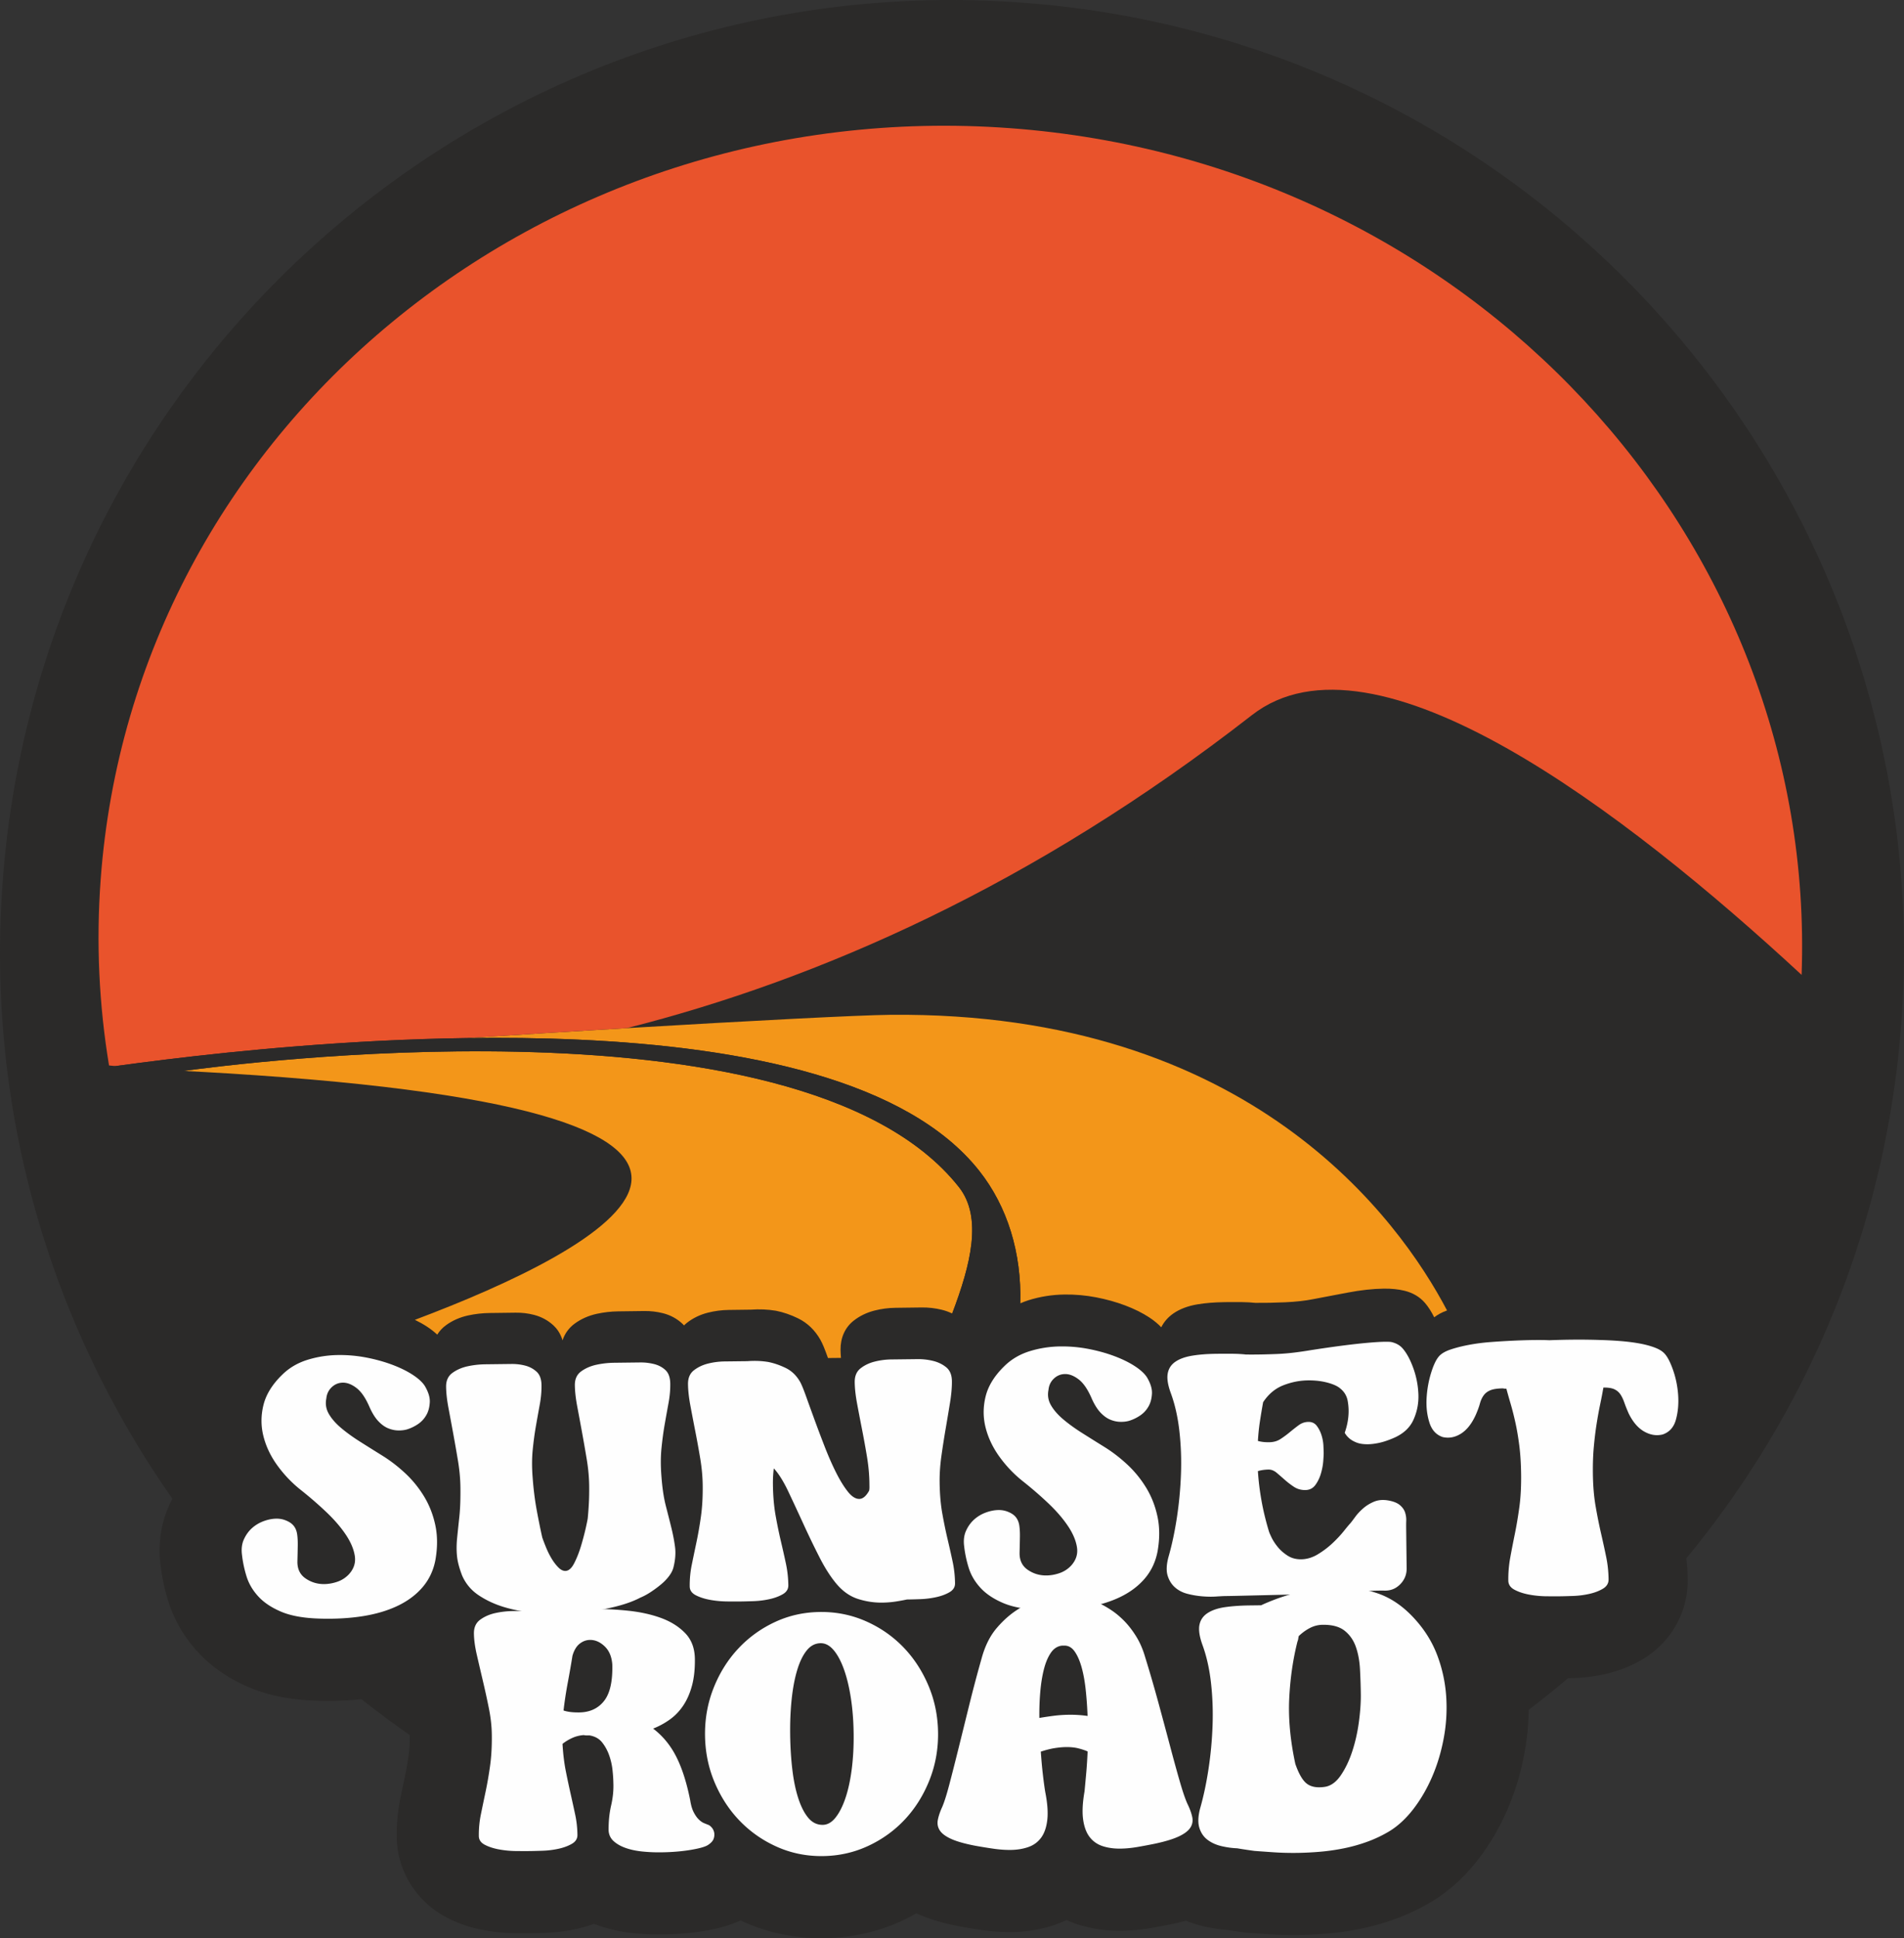 <svg xmlns="http://www.w3.org/2000/svg" xml:space="preserve" width="600.242" height="610.877" style="shape-rendering:geometricPrecision;text-rendering:geometricPrecision;image-rendering:optimizeQuality;fill-rule:evenodd;clip-rule:evenodd" viewBox="0 0 15865.1 16146.2"><rect x="0" y="0" width="15865.1" height="16146.2" fill="#333333" stroke="none"/><defs><style>.fil0,.fil1,.fil3{fill:#fefefe;fill-rule:nonzero}.fil0,.fil1{fill:#2b2a29}.fil1{fill:#f39619}</style></defs><g id="Layer_x0020_1"><path class="fil0" d="M15843.27 8515.7c-322.03 4369.01-4124.85 7649.69-8493.83 7327.65-4368.98-322.04-7649.65-4124.86-7327.61-8493.87C343.87 2980.5 4146.72-300.21 8515.66 21.83c4368.98 322.04 7649.69 4124.86 7327.61 8493.87z"/><path class="fil0" d="M8468.89 385.54C4188.76 70.06 459.92 3160.57 156.63 7274.75c-38.1 516.85-17.72 1035.79 54.44 1546.05-2.29 21.99-6.34 43.56-6.44 66.04-2.15 339.16 244.4 628.64 579.62 680.54 18.93 2.93 43.6 6.03 74.39 8.29 14.94 1.12 32.99 2.11 54.59 2.96 99.35 3.7 196.4 7.64 291.23 11.88l67.07 5.24c62.59 4.62 126.09 8.67 190.58 12.48 21.32 1.2 42.61-1.41 63.92-2.19 111.83 5.89 221.25 12.02 327.01 18.47 125.88 7.75 247.82 15.93 365.17 24.56 1027.09 75.73 1635.25 179.52 1990.88 267.77-213.18 115.34-529.23 262.94-993.11 437.52-133.35 50.15-243.63 139.77-321.23 252.19-28.37-.95-56.45-2.96-85.24-2.65-154.29 1.98-305.98 25.9-451.42 71.09-187.91 58.47-352.42 156.72-485.77 288.8-174.19 170.08-289.15 364.4-341.63 577.86-48.46 197.43-48 396.5 1.52 592.02 12.86 50.72 28.68 100.44 47.36 149.36-68.44 74.11-125 159.3-168.85 254.48-69.78 152.28-95.15 324.12-73.5 497.75 11.52 99.32 32.74 199.48 62.87 297.27 48.14 156.23 130.12 299.09 243.24 423.72 112.07 123.83 255.47 223.89 426.21 297.34 139.52 60.01 295.64 95.78 477.27 109.18 27.63 2.01 56.11 3.52 86.13 4.55 171.8 5.6 336.14-3.46 488.38-26.85 76.55-11.78 149.92-28.34 220.86-48.04 5.14 21.92 9.73 42.05 15.04 64.49 15.96 67.66 31.09 136.74 45.35 207.08 7.12 35.45 10.9 67.52 11.28 95.58.74 61.39-1.94 114.14-7.96 156.47-8.53 60.48-18.22 116.82-29.28 168.95-14.35 68.05-27.77 132.43-39.86 192.06-21.93 106.86-32.39 216.67-31.02 326.49 3.46 283.73 165.71 541.87 421.67 672.97 94.66 48.71 200.27 83.77 313.65 103.96 51.32 9.09 103.71 15.68 155.73 19.49 33.45 2.5 67.14 3.92 99.56 4.16 54.59.5 97.55.46 127.19.04 29.43-.18 69.82-1.24 122.71-3.04 85.42-2.99 170.61-13.74 251.48-31.4 52.27-11.28 102.73-25.9 151.43-43.81 11.88 4.69 23.97 9.09 36.12 13.43 92.02 32.53 191.92 54.41 295.29 64.88 19.6 2.04 39.3 3.74 59.1 5.17 57.69 4.27 116.26 6.1 176.67 5.46 125.6-1.62 244.93-11.73 354.43-30.09 93.63-15.79 197.85-39.83 300.86-87.4 10.6 4.93 20.58 10.85 31.29 15.57 164.16 72.11 338.99 115.48 519.57 128.81 46.7 3.42 93.95 4.89 141.74 4.3 230.69-2.75 451.87-52.48 657.72-148.05 39.19-18.25 76.75-38.83 114.07-59.73 2.4 1.12 4.41 2.57 6.84 3.66 98.04 44.58 210.67 78.28 362.39 107.28 58.71 10.61 116.82 19.95 177.44 28.79 39.76 5.64 78.56 9.83 116.44 12.62 44.4 3.25 87.61 4.66 131.9 4.31 126.45-1.7 247.97-22.39 361.27-61.65a917.119 917.119 0 0 0 93.59-38.37 912.961 912.961 0 0 0 94.1 35.87c82.75 26.53 170.11 43.39 259.72 49.97 33.49 2.51 67.88 3.6 104.17 3.21 80.61-1.02 164.3-8.81 249.02-23.37 55.85-9.58 112.87-20.4 180.05-34.11 38.34-8.32 74.08-17.13 108.23-26.33 46.41 18.19 94.06 34.29 144.28 46.03 69.07 15.82 138.43 26.5 206.2 31.72 39.86 6.37 82.92 12.76 129.27 18.96 13.85 2.01 27.77 3.38 41.76 4.41l163.7 11.7c79.4 5.39 163.37 7.68 250.07 6.62 78.87-1.02 160.77-5.07 244.61-12.34 91.81-8 184.74-21.5 276.23-40.14 100.37-20.48 199.65-48.63 294.05-83.41 104.14-38.03 204.79-86.17 302.27-144.91 144.17-88.04 274.25-206.8 386.39-352.77 95.43-124.12 176.95-263.93 242.04-415.01 63.22-146.6 110.87-304.98 141.32-470.65 31.65-171.76 41.48-347.09 29.14-521.48-2.54-35.62-6.9-70.97-11.45-106.28 14.24 1.44 28.23 4.34 42.43 5.35 32.99 2.47 66.08 3.74 99.28 4.06 53.36.49 95.4.49 126.59.1 31.22-.42 72-1.34 123.98-3.03 84.5-3 169.02-13.54 253.21-31.69 112.24-24.59 215.96-64.1 308.71-117.77 246.17-142.66 390.97-394.95 387.44-674.18-1.27-105.86-12.97-211.66-34.7-314.22-11.25-53.04-23.66-108.58-37.22-167.01 16.7-4.19 33.2-9.02 49.55-14.56 270.27-90.43 470.45-302.23 549.07-580.74 38.31-135.68 52.66-279.14 42.51-427.23-9.13-130.79-35.67-258.74-79.09-380.47-56.17-156.93-125.14-275.24-210.77-365.57-92.76-100.69-210.85-177.44-351.05-228.54-74.03-26.96-155.23-48.32-242.99-63.64-68.19-11.88-141.45-20.94-228.05-27.6-63.99-4.69-127.93-7.96-185.12-9.37-135.12-4.62-283.63-4.09-441.9 1.34-36.93-1.16-81.31-1.62-133.18-.92-33.73.35-69.6 1.27-106.67 2.47-381.21-716.18-1473.6-2279.18-3882.47-2702.19 712.31-395.47 1407.13-855.2 2080.74-1379.7 44.15-34.43 124.12-78.66 307.76-65.09 333.14 24.52 1330.27 287.22 3388.09 2190.97 116.05 107.35 262.83 168.84 414.44 180.02 104.77 7.71 211.98-8.6 312.91-50.54 246.91-102.69 411.38-339.8 421.03-607 146.08-4042.11-3028.2-7450.83-7226.72-7760.32z"/><path class="fil1" d="M7421.51 8453.75c-265.34 2.57-1155.74 49.06-2197.92 110.98-430.48 25.62-886.75 53.84-1335.69 82.72 306.29-4.27 618.39-.85 928.51 13.07 1393.42 62.6 2746.13 338.07 3343.06 1092.95 236.12 298.64 354.18 685.7 341.81 1104.02 22.13-9.55 44.75-18.46 68.33-25.9 96.53-30.34 197.67-46.37 300.68-47.68 88.63-1.13 177.73 6.8 264.77 23.69 85.07 16.52 165.71 39.05 239.75 66.96 76.47 28.89 143.99 62.41 200.83 99.66 40.39 26.5 73.16 53.92 100.52 82.54 22.77-45.53 56.66-84.54 100.69-114.95 53.77-37.18 121.69-62.88 201.86-76.23 65.19-10.93 140.09-17.02 222.51-18.08l17.87-.24c46.62-.6 89.79-.6 129.41-.11 40.35.56 78.02 2.61 112.13 6.2 75.34.74 159.01-.88 248.73-4.83 87.47-3.85 165.6-12.59 232.21-25.87l1.62-.32c90.33-17.02 185.58-35.13 285.71-54.33 108.61-20.8 210-31.9 301.28-33.1 63.88-.85 121.96 5.03 172.92 17.55 70.14 17.26 127.44 51.49 170.64 101.6 28.68 33.42 53.91 73.51 76.75 119.62 29.32-22.74 64.81-41.73 107-57.16-397.03-754.5-1637.72-2491.62-4636-2462.72z"/><path d="M8418.57 1067.85C4508.44 779.65 1114.92 3581.07 838.94 7325.07c-38.98 528.66-13.61 1047.81 69.53 1550.45 1.31.15 2.65.29 3.92.43 16.17 1.76 32.64 3.46 48.95 5.17 112.2-15.5 254.66-34.46 421.92-54.86 601.53-73.41 1522.89-165.25 2504.62-178.82 448.94-28.9 905.21-57.09 1335.69-82.72 1598.31-404.33 3384.25-1187.39 5207.37-2607.04 1018.7-793.26 3106.27 799.28 4580.92 2163.48 131.56-3639.4-2769.64-6771.46-6593.29-7053.33z" style="fill:#e9532c;fill-rule:nonzero"/><path class="fil1" d="M7989.53 9888.12c-671.84-849.57-2251.02-1095.94-3684.72-1126.98-1330.45-28.83-2535.39 127.68-2773.56 160.03 125.07 6.38 246.17 13.26 363.8 20.51 5312.29 326.62 3132.67 1461.97 1561.91 2053.07 36.51 17.76 70.38 36.58 100.94 56.63 32.88 21.57 61.15 43.67 85.32 66.61 18.82-30.17 43.21-56.67 73.06-78.42 53.15-38.76 115.03-66.11 183.82-81.27 58.39-12.79 118.41-19.59 178.61-20.37l217.23-2.78c52.55-.78 104.35 5.45 154 18.29 61.04 15.89 114.82 44.89 160.21 86.27 27.81 25.4 59.25 65.51 77.25 125.77 18.5-56.31 53.12-104.2 101.79-139.7 53.18-38.69 115.06-66.11 183.85-81.23 58.36-12.8 118.34-19.6 178.57-20.41l217.27-2.79c52.27-.63 104.28 5.46 154.53 18.05 63.47 16.06 118.31 45.88 163.38 88.59 4.2 3.99 8.46 8.53 12.76 13.26 7.33-7.26 14.94-14.28 23.16-20.73 50.15-39.68 109-68.36 174.9-85.21 57.13-14.52 115.8-22.2 174.66-22.98l184.49-2.36c71.37-5.14 140.83-2.15 206.27 8.74l4.48.84c60.09 11.85 121.62 33.06 182.87 62.99 78.02 38.3 140.54 98.6 186.14 179.31 17.37 31.33 35.7 75.27 59.84 143.5.89 2.43 1.84 5.07 2.69 7.57l108.26-1.12c-1.91-23.48-3.28-46.2-3.53-67.49-1.06-99.88 37.39-185.65 108.26-241.69 49.98-39.61 108.83-68.29 174.87-85.14 56.81-14.45 115.52-22.17 174.55-22.94l218.79-2.79c55.78-.78 111.97 5.7 166.83 19.1 30.77 7.5 59.74 18.08 87.01 31.16 154.47-407.11 255.05-801.54 55.47-1053.91z"/><path class="fil0" d="M1244.22 8907.41c83.77 6.73 169.55 12.69 257.16 17.8 7.15-.96 16.7-2.3 29.89-4.06-93.56-4.83-189.25-9.41-287.05-13.75z"/><path class="fil0" d="M8159.46 9753.46c-596.89-754.88-1949.63-1030.36-3343.05-1092.95-310.13-13.93-622.23-17.34-928.52-13.08-981.72 13.61-1903.12 105.4-2504.62 178.82-167.26 20.44-309.7 39.4-421.91 54.87-25.76 3.56-50.01 6.9-72.57 10.08 10.22 1.58 26.68 2.78 49.94 3.7 104.1 3.92 205.88 8.07 305.48 12.51 97.83 4.34 193.47 8.92 287.04 13.75 238.17-32.35 1443.15-188.86 2773.6-160 1433.66 31.05 3012.84 277.39 3684.68 1126.95 199.58 252.37 99 646.8-55.46 1053.94 30.31 14.52 58.53 32.21 84.11 53.33 46.66 38.58 102.35 110.41 103.72 234.56.1 7.51-.25 15.51-.36 23.27 34.96-90.89 93.21-177.38 174.77-257.69 58.39-58.4 127.4-104.53 204.96-138.05 12.38-418.31-105.69-805.37-341.81-1104.01z"/><path class="fil3" d="M3186.02 12126.21c65.51 40.56 128.64 89.12 189.43 145.51 60.79 56.45 113.26 120.88 157.53 193.19 44.15 72.43 75.7 152.81 94.48 241.26 18.82 88.46 18.93 185.06.53 289.69-16.7 86.97-52.3 162.24-106.68 225.93-54.44 63.71-124.25 115.8-209.51 156.23-85.25 40.39-183.47 69.14-294.55 86.27-111.16 17.09-231.79 23.47-361.87 19.1-130.15-4.38-235.27-23.79-315.52-58.33-80.24-34.49-143.32-77.07-189.21-127.82-45.99-50.64-78.13-105.9-96.6-165.85-18.47-59.87-30.98-119.29-37.6-178.36-6.52-49.16-1.1-92.58 16.17-130.25 17.3-37.64 40.07-68.9 68.33-93.92 28.27-24.95 60.59-44.05 96.88-57.34 36.3-13.21 71.16-20.08 104.7-20.44 27.56-.35 53.26 4.31 77.04 13.86 29.67 11.45 52.02 26.46 67.03 45 14.97 18.57 24.59 41.06 28.86 67.63 4.23 26.53 6.13 58.6 5.6 96.03-.56 37.46-1.52 81.8-2.86 133.03-1.23 63.09 21.5 110.59 68.23 142.55 46.66 31.97 98.54 47.61 155.73 46.9 35.45-.38 71.34-6.76 107.67-19.03 36.29-12.23 68.08-32.32 95.36-60.26 42.79-45.78 59.88-97.2 51.35-154.32-8.56-57.02-33.91-116.79-76.02-179.39-42.15-62.55-96.59-125.45-163.37-188.72-66.78-63.23-136.99-123.98-210.57-182.23-73.61-58.22-138.46-125.92-194.53-203.1-56.14-77.17-95.05-158.48-116.72-243.94-21.75-85.49-21.78-172.15-.18-260.15 21.61-87.89 73.34-171.8 155.17-251.62 58.43-57.83 128.85-99.53 211.31-125.21 82.47-25.59 168.03-38.95 256.7-40 78.76-.96 156.75 6.05 233.79 20.86 77 14.87 148.65 34.71 214.98 59.49 66.32 24.84 123.3 52.76 170.98 83.69 47.65 30.98 81.52 62.14 101.65 93.39 30.13 50.89 43.97 96.56 41.51 136.95-2.47 40.46-11.45 74.53-26.85 102.28-17.37 31.79-40.71 57.68-70.03 77.7-29.32 20.09-60.68 35.24-94.05 45.46-21.61 6.16-46.2 8.99-73.76 8.28-27.66-.67-55.29-6.73-83.02-18.25-27.74-11.46-54.55-30.84-80.5-58.15-25.93-27.21-50.04-65.37-72.32-114.39-32.46-76.48-68.58-130.19-108.33-161.26-39.83-31.05-78.41-46.38-115.84-45.92-35.45.42-66.32 13.11-92.65 38.02-26.28 24.99-41.19 56.21-44.71 93.64-9.31 45.46-2.4 88.24 20.76 128.35 23.12 40.14 57.09 79.12 101.92 117.04 44.79 37.88 96.98 75.69 156.54 113.4 59.56 37.71 122.11 76.9 187.63 117.5zM5585 11527.03c.63 51.28-4.2 104.56-14.35 159.79-10.19 55.33-20.79 114.61-31.9 177.76-11.03 63.23-20.12 130.3-27.13 201.34-7.05 71.05-7.08 148.93-.14 233.51 7.01 96.49 19.31 178.6 36.89 246.37 17.52 67.81 33.07 129.2 46.56 184.21 13.43 55.01 23.44 107.59 29.95 157.78 6.48 50.18 2.26 105.93-12.79 167.15-5.64 23.72-17.66 48.04-36.09 72.89-18.43 24.87-40.77 48.28-67.13 70.27-26.32 22.03-54.66 43.07-84.97 63.09-30.34 20.05-60.16 36.19-89.58 48.35-72.46 38.34-170.15 69.57-293 93.67-122.89 24.11-252.3 37-388.22 38.62-65.02.74-137.48-2.33-217.38-9.23-79.89-6.94-157.95-21.78-234.07-44.51-76.16-22.73-146.01-54.87-209.55-96.52-63.57-41.59-110.52-96.67-140.9-165.32-24.38-62.77-38.87-117.78-43.35-165.04-4.56-47.22-4.13-96.98 1.16-149.25 5.28-52.27 11.46-111.47 18.57-177.58 7.05-66.08 10.08-147.46 8.92-243.98-.85-70.95-7.65-144.74-20.37-221.46-12.76-76.72-26.01-152.38-39.69-227.13-13.75-74.71-26.85-145.48-39.47-212.37-12.62-66.78-19.24-125.84-19.84-177.09-.63-51.24 17.09-89.87 53.29-115.91 36.12-26.07 78.24-44.29 126.45-54.76 48.14-10.39 97.37-15.92 147.59-16.52 50.26-.6 89.13-1.06 116.76-1.41 27.55-.32 61.04-.71 100.47-1.2 39.4-.46 77.39 4.02 114.01 13.43 36.54 9.44 68.26 26.28 95.15 50.57 26.88 24.36 40.67 62.14 41.27 113.33.6 51.25-4.2 104.53-14.35 159.76-10.19 55.36-20.8 114.6-31.86 177.76-11.1 63.23-20.16 130.33-27.17 201.33-7.05 71.05-7.12 148.94-.18 233.55 7.05 94.48 17.94 182.05 32.71 262.69 14.73 80.63 30.45 158.31 47.12 232.94 8.14 23.59 18.81 51.53 32.07 83.88 13.18 32.35 28.3 62.73 45.42 91.1 17.02 28.37 35.56 52.76 55.54 73.23 19.91 20.44 39.75 30.55 59.49 30.3 27.56-.31 52.44-22.27 74.57-65.93 22.1-43.56 41.23-92.58 57.37-146.99 16.07-54.34 29.28-104.77 39.54-151.22 10.29-46.38 15.43-72.6 15.36-78.52 3.49-35.48 6.48-75.45 8.88-119.82 2.47-44.37 3.35-93.14 2.72-146.33-.85-70.94-7.65-144.8-20.41-221.45-12.72-76.72-25.93-152.42-39.65-227.17-13.71-74.68-26.85-145.48-39.47-212.33-12.62-66.85-19.24-125.85-19.87-177.13-.6-51.24 17.12-89.83 53.32-115.94 36.12-26.01 78.27-44.23 126.45-54.69 48.14-10.4 97.37-15.93 147.59-16.53 50.26-.63 89.13-1.06 116.76-1.41 27.55-.32 61.04-.74 100.51-1.2 39.36-.46 77.85 4.02 115.41 13.4 37.54 9.41 69.29 26.28 95.22 50.61 25.83 24.35 39.16 62.13 39.76 113.29zM7931.77 11504.94c.6 51.24-4.62 110.91-15.61 179.03-11.03 68.12-23.02 139.7-35.87 214.73-12.94 75.09-24.81 151.08-35.7 228.05-10.89 76.97-15.93 150.94-15.08 221.84 1.17 96.6 8.56 183.19 22.31 259.87 13.75 76.69 28.41 147.98 43.94 213.81 15.58 65.83 29.61 128.25 42.12 187.17 12.55 58.96 19.17 119.05 19.91 180.09.39 31.54-15.11 56.31-46.41 74.43-31.33 18.15-68.61 31.86-111.83 41.27a738.33 738.33 0 0 1-131.35 16.35c-44.32 1.55-79.29 2.43-104.91 2.75l-5.91.07c-29.47 6.23-61.47 12.09-95.86 17.37-34.43 5.35-71.37 8.21-110.73 8.7-67.03.82-133.64-9.19-199.89-30.09-66.29-20.87-125.39-61.57-177.34-122.04-49.97-58.54-98.18-133.32-144.56-224.42-46.44-91.07-91.38-184.1-134.86-279.18-43.53-95.08-85.5-185.23-125.89-270.44-40.49-85.25-80.63-149.29-120.56-192.21-5.39 43.46-7.82 87.83-7.29 133.11 1.16 96.56 8.56 183.15 22.34 259.87 13.72 76.68 28.37 147.94 43.94 213.81 15.54 65.83 29.57 128.21 42.12 187.13 12.55 59 19.17 119.09 19.91 180.09.39 31.58-15.15 56.35-46.44 74.46-31.3 18.12-68.58 31.86-111.79 41.27-43.29 9.34-87.05 14.84-131.39 16.35-44.29 1.55-79.29 2.44-104.88 2.72-27.62.32-65.51.32-113.79-.11-48.35-.42-95.68-4.79-142.05-13.11-46.41-8.32-86.48-21.15-120.18-38.45-33.77-17.33-50.75-41.76-51.14-73.3-.7-61.04 4.93-121.27 17.06-180.5 12.09-59.28 25.15-121.93 39.15-188.16 14-66.18 26.43-137.76 37.32-214.76s15.78-163.73 14.62-260.33c-.85-70.91-7.65-144.73-20.37-221.45a7875.134 7875.134 0 0 0-41.13-227.1c-14.69-74.68-28.33-146.01-41.02-213.81-12.59-67.84-19.25-127.37-19.85-178.61-.63-51.21 15.65-89.83 48.89-115.87 33.2-25.94 72.35-44.69 117.56-56.11 45.14-11.31 91.42-17.3 138.72-17.9 47.29-.53 84.68-.98 112.31-1.34l76.82-.88c61.01-4.69 119.19-2.4 174.48 6.76 47.44 9.34 95.89 25.97 145.44 49.98 49.55 24.11 89.45 62.52 119.62 115.34 12.09 21.57 28.29 60.76 48.7 117.67 20.37 56.92 43.81 121.7 70.31 194.22 26.46 72.64 54.97 148.16 85.49 226.61 30.49 78.52 61.85 150.02 94.2 214.69 32.25 64.63 64.95 117.95 97.94 159.89 33.02 42.02 65.3 62.77 96.84 62.39 29.53-.32 56.84-23.3 81.94-68.97 1.84-9.84 2.72-20.2 2.58-31.02-.11-10.82-.22-21.18-.36-31.05-.84-70.94-7.64-144.77-20.37-221.45a8024.05 8024.05 0 0 0-41.16-227.14c-14.69-74.67-28.33-145.97-40.99-213.77-12.62-67.88-19.24-127.37-19.84-178.65-.64-51.2 15.61-89.79 48.88-115.83 33.17-25.97 72.32-44.69 117.53-56.07 45.18-11.39 91.42-17.37 138.75-17.94 47.26-.56 84.68-1.02 112.27-1.34 27.56-.32 63.06-.77 106.4-1.27 43.35-.53 86.27 4.41 128.81 14.69 42.43 10.36 79.12 28.16 109.99 53.4 30.8 25.26 46.55 63.5 47.19 114.71zM9203.43 12054.35c65.51 40.6 128.63 89.13 189.43 145.55 60.79 56.42 113.26 120.85 157.53 193.19 44.19 72.39 75.7 152.81 94.48 241.26 18.82 88.46 18.92 185.02.53 289.69-16.7 86.94-52.3 162.21-106.68 225.93-54.41 63.68-124.26 115.77-209.51 156.19-85.25 40.43-183.47 69.15-294.55 86.27-111.16 17.09-231.75 23.48-361.9 19.14-130.08-4.38-235.24-23.83-315.49-58.36-80.25-34.46-143.29-77.04-189.22-127.79-45.98-50.64-78.16-105.93-96.59-165.85-18.47-59.87-30.98-119.33-37.6-178.39-6.48-49.16-1.1-92.59 16.17-130.26 17.3-37.6 40.07-68.9 68.37-93.91 28.26-24.95 60.55-44.05 96.84-57.31 36.26-13.21 71.16-20.08 104.7-20.47 27.59-.35 53.26 4.3 77.04 13.85 29.67 11.46 52.05 26.5 67.06 45 14.94 18.57 24.56 41.1 28.87 67.63 4.23 26.57 6.09 58.61 5.56 96.03-.57 37.46-1.52 81.8-2.86 133.04-1.2 63.12 21.5 110.59 68.23 142.54 46.66 31.97 98.54 47.61 155.73 46.91 35.45-.39 71.33-6.73 107.67-19 36.29-12.26 68.08-32.32 95.36-60.26 42.78-45.81 59.87-97.23 51.35-154.36-8.57-57.02-33.91-116.79-76.05-179.35-42.12-62.59-96.56-125.49-163.35-188.75-66.78-63.23-136.94-123.98-210.56-182.23-73.58-58.22-138.5-125.89-194.53-203.07-56.14-77.21-95.01-158.51-116.72-243.97-21.75-85.46-21.78-172.16-.18-260.12 21.61-87.93 73.37-171.8 155.17-251.62 58.39-57.83 128.84-99.56 211.3-125.25 82.47-25.55 168.04-38.94 256.71-39.96 78.8-.99 156.75 6.02 233.75 20.86 77.04 14.83 148.69 34.71 215.05 59.49 66.29 24.84 123.31 52.76 170.92 83.69 47.71 30.98 81.55 62.14 101.64 93.35 30.2 50.93 44.01 96.6 41.55 136.95-2.47 40.5-11.45 74.54-26.85 102.32-17.37 31.79-40.71 57.65-70.03 77.7-29.28 20.06-60.69 35.24-94.05 45.46-21.61 6.13-46.2 8.99-73.8 8.28-27.62-.67-55.25-6.73-82.95-18.25-27.73-11.49-54.59-30.88-80.53-58.15-25.97-27.24-50.04-65.41-72.28-114.43-32.5-76.44-68.62-130.18-108.37-161.26-39.79-31.01-78.42-46.37-115.84-45.92-35.42.46-66.32 13.12-92.65 38.06-26.32 24.99-41.2 56.21-44.68 93.64-9.34 45.46-2.4 88.24 20.76 128.35 23.09 40.14 57.09 79.12 101.89 117 44.79 37.88 96.95 75.7 156.54 113.44a24044.01 24044.01 0 0 0 187.63 117.46zM10901.05 11250.77c447.61-70.76 656.77-79.71 695.29-70.34 38.55 9.41 68.79 26.78 90.82 52.09 33.94 39.08 63.64 93.88 89.13 164.47 25.47 70.66 39.64 143.43 42.54 218.26 2.82 74.88-11.11 145.97-41.8 213.35-30.77 67.38-87.26 118.31-169.62 152.73-43.18 18.26-81.95 31.05-116.34 38.34-34.35 7.33-65.4 11.18-92.92 11.5-37.46.42-68.58-4.1-93.28-13.68-24.77-9.55-45.11-21.15-61.01-34.75-15.96-13.57-28.97-29.21-39.01-46.83 17.12-49.45 27.38-96.88 30.8-142.27 3.49-39.43 1.52-80.24-5.88-122.56-7.4-42.26-28.02-77-61.82-104.17-21.99-19.46-57.65-35.77-106.99-49.03-49.48-13.18-103.71-19.45-162.82-18.71-69 .81-137.3 14.46-204.96 40.85-67.63 26.43-123.77 73.44-168.28 140.97-9.31 51.35-18.01 103.64-26.22 156.93-8.21 53.33-13.96 108.58-17.19 165.74 13.78 3.85 28.12 6.63 42.92 8.39 14.8 1.8 32.08 2.57 51.78 2.33 35.45-.43 66.36-9.16 92.78-26.22 26.4-17.05 52.31-36.12 77.68-57.09 25.33-21 50.22-40.53 74.63-58.54 24.42-18 51.39-27.2 80.99-27.59 29.57-.32 52.83 10.75 69.85 33.2 16.99 22.46 30.14 48.39 39.37 77.85 9.23 29.46 14.45 58.47 15.82 87.01 1.3 28.55 2.08 48.74 2.22 60.55.11 11.84-1.09 34.57-3.63 68.05-2.58 33.56-9.09 68.12-19.49 103.68-10.43 35.59-25.76 67.31-46.13 95.15-20.34 27.87-48.25 41.98-83.73 42.4-35.45.39-67.17-8.56-94.94-26.96-27.84-18.36-53.18-37.78-76.05-58.18a3429.758 3429.758 0 0 0-67.2-58.36c-21.93-18.43-44.69-27.56-68.34-27.24-15.75.17-31.01 1.37-45.74 3.53a301.811 301.811 0 0 0-42.75 9.33c4.83 78.81 14.66 159.97 29.5 243.52 14.76 83.59 35.48 169.55 62.17 257.94 2.08 7.82 9.16 24.52 21.32 49.98 12.16 25.47 29.18 51.87 51.17 79.18 22.03 27.35 49.41 51.67 82.19 72.92 32.78 21.36 70.81 31.65 114.15 31.16 47.33-.56 93.45-14.42 138.46-41.55 45-27.14 85.99-58.15 123.03-93.07 37.04-34.92 68.65-68.86 94.87-101.64 26.21-32.85 44.11-54.2 53.91-64.24 9.69-11.92 23.26-29.82 40.74-53.67 17.44-23.86 39.33-47.26 65.65-70.24 26.33-22.95 56.64-41.55 90.97-55.79 34.28-14.13 73.19-17.58 116.65-10.25 43.38 7.4 76.08 20.3 98 38.73 21.89 18.5 36.37 39.01 43.6 61.57 7.19 22.59 10.36 44.72 9.66 66.36-.74 21.74-.95 41.41-.74 59.17l4.05 339.87c.6 51.28-17.12 95.32-53.11 132.18-36.05 36.87-79.68 54.66-130.89 53.26-80.85-.95-159.65 2.93-236.37 11.7-76.75 8.81-157.53 13.71-242.21 14.69-39.4.5-99 1.73-178.75 3.67-79.86 1.98-163.59 3.92-251.2 5.92-87.72 2.08-170.44 4.06-248.25 5.95-77.88 1.91-133.46 3.07-166.97 3.42-17.76.21-44.33 1.55-79.79 3.95-35.42 2.4-73.87 1.87-115.28-1.58-41.41-3.46-82.47-10.33-122.95-20.73-40.5-10.29-75.24-28.12-104.07-53.43-28.86-25.23-49.44-58.01-61.78-98.29-12.3-40.21-9.97-91.95 7.01-155.27 28.41-98.86 51.7-208 70.03-327.46 18.22-119.44 29.6-240.24 34.05-362.5 4.48-122.21.07-241.86-13.15-359.01-13.22-117.07-37.11-222.72-71.76-316.88-24.41-66.68-32.99-120.85-25.54-162.25 7.32-41.48 28.65-74.29 63.81-98.33 35.17-24.07 81.77-40.91 139.81-50.46 57.97-9.59 124.44-14.8 199.37-15.68l17.72-.22c45.28-.56 87.19-.52 125.64 0 38.38.53 73.4 2.58 104.98 6.13 80.81 1.03 168.95-.56 264.53-4.62 95.46-4.13 180.12-16.31 255.32-28.23zM12907.76 11164.77c154.21-5.95 296.46-6.58 426.74-2.01 56.1 1.41 112.27 4.38 168.49 8.85 56.1 4.51 108.33 11.1 156.54 19.8 48.14 8.74 90.83 20.13 128.14 34.12 37.18 14.03 64.99 31.23 83.24 51.63 24.38 26.57 47.93 72.78 70.84 138.58 22.77 65.79 36.65 134.83 41.55 207.01 4.83 72.28-1.34 139.95-18.61 203.13-17.3 63.23-53.91 104.38-109.78 123.66-51.95 13.01-103.64 4.83-155.06-24.49-51.45-29.32-94.69-79.89-129.58-151.75-14.42-32.84-26.29-62.7-35.63-89.44-9.34-26.68-20.12-49.3-32.39-67.73-12.23-18.44-28.9-32.68-50.12-42.79-21.14-10.05-51.73-14.87-91.84-14.39-7.5 43.46-16.49 90.01-26.89 139.67-10.46 49.73-20.3 104.07-29.6 162.99-9.34 58.96-17.09 122.57-23.26 190.79-6.27 68.2-8.81 142.55-7.86 223.12 1.23 101.18 8.77 191.92 22.8 272.27 13.93 80.36 28.9 155.1 44.72 224.07 15.86 69 30.21 134.34 42.9 196.16 12.83 61.81 19.55 124.71 20.3 188.68.38 33.06-15.33 59.03-47.12 77.99-31.9 18.96-69.75 33.42-113.72 43.21-43.98 9.8-88.49 15.47-133.57 17.06-45.03 1.55-81.62 2.54-109.67 2.86-28.09.35-66.08.24-114.21-.18-48.11-.46-95.75-5.04-142.91-13.78-47.22-8.71-87.99-22.17-122.24-40.36-34.33-18.15-51.64-43.77-52.02-76.82-.75-63.96 4.48-127.05 15.78-189.15 11.28-62.06 24-127.75 38.2-197.11 14.24-69.35 26.82-144.38 37.92-225.05 11.07-80.64 15.96-171.55 14.76-272.7-1.06-88.78-6.06-168.25-14.87-238.34-8.88-70.1-19.66-133.99-32.32-191.65-12.72-57.65-25.9-109.67-39.43-155.97-13.64-46.31-25.69-88.99-36.12-128.11-12.02.14-21.04-.74-27.06-2.79-46.13.57-81.13 5.6-105.06 15.22-23.9 9.55-42.82 23.69-56.59 42.47-13.82 18.75-24.56 42.12-32.22 70.07-7.71 27.98-19.38 59.59-34.95 94.9-33.24 72.71-74.18 124.29-122.89 154.78-48.77 30.52-99.24 39.93-151.46 28.16-54.3-17.94-91.35-58.29-111.16-121.03-19.8-62.73-27.55-130.25-23.47-202.64 4.13-72.28 16.35-141.59 36.61-207.92 20.27-66.33 42.22-113.02 65.94-140.2 19.73-22.95 51.63-41.9 95.53-56.88 43.85-14.94 94.8-27.94 152.81-39.01 57.97-11 119.54-18.96 184.56-23.86 65.05-4.9 128.1-8.74 189.25-11.56 61.11-2.79 117.64-4.52 169.8-5.14 52.09-.6 94.13-.04 126.27 1.58z"/><path class="fil3" d="M4825.91 14265.31c88.67-1.02 157.75-32.92 207.26-95.57 49.52-62.66 72.39-163.87 68.79-303.82-4.76-64.95-26.04-115.41-63.85-151.43-37.92-35.98-78.55-53.74-121.86-53.25-31.54.39-60.44 11.1-86.8 32.11-26.36 20.97-46.2 54.26-59.38 99.73-11.03 69.11-23.94 143.19-38.73 222.13-14.87 79.05-26.71 157-35.66 233.93 33.62 11.46 77.03 16.84 130.25 16.17zm1075.33 936.06c9.84 3.84 19.81 11.59 29.82 23.3 10.01 11.7 16.56 25.4 19.7 41.12 3.17 15.79 1.9 32.54-3.78 50.3-5.74 17.79-20.3 34.74-43.77 50.82-21.54 16.03-70.1 30.38-145.8 43.07-75.73 12.76-158.94 19.66-249.54 20.72-53.22.67-105.47-1.66-156.72-6.98-51.35-5.28-97.26-15.11-137.83-29.39-40.56-14.27-73.86-33.09-99.7-56.42-25.93-23.37-40.07-52.79-42.43-88.17-.89-74.85 6.09-144.95 21.11-210.14 15.01-65.23 21.14-128.36 18.46-189.4-.35-29.56-2.78-64.98-7.18-106.35-4.48-41.35-13.82-82.09-28.06-122.32-14.31-40.18-33.97-75.95-58.92-107.21-25.05-31.15-60.23-50.47-105.62-57.83-7.92.11-15.29.18-22.2.28-6.94.07-15.29-.81-25.16-2.68-33.48 2.4-64.88 10.19-94.27 23.34-29.43 13.18-56.84 29.7-82.22 49.72 4.96 84.68 14.24 160.91 27.87 228.76 13.61 67.84 27.21 131.73 40.71 191.64 13.57 60.02 26 116.97 37.53 170.99 11.46 54.09 17.55 109.67 18.22 166.8.39 31.54-15.08 56.35-46.38 74.46-31.33 18.08-68.65 31.83-111.82 41.24-43.28 9.37-87.05 14.83-131.35 16.31-44.33 1.55-79.33 2.47-104.92 2.79-27.62.28-65.54.28-113.79-.15-48.31-.38-95.68-4.79-142.02-13.07-46.44-8.35-86.51-21.15-120.21-38.49-33.73-17.33-50.71-41.76-51.1-73.26-.74-61.08 4.89-121.31 17.05-180.54 12.09-59.24 25.16-121.93 39.12-188.16 14-66.14 26.46-137.76 37.32-214.76 10.93-77 15.78-163.69 14.62-260.32-.85-70.91-9.13-145.16-24.81-222.84-15.67-77.63-32.42-153.79-50.04-228.51-17.62-74.64-34.21-145.9-49.8-213.74-15.61-67.77-23.72-127.26-24.32-178.5-.63-51.21 17.13-89.87 53.29-115.91 36.16-26.07 78.27-44.29 126.48-54.76 48.11-10.4 97.34-15.89 147.6-16.52 50.22-.57 89.12-1.06 116.72-1.38 21.64-.28 50.25-.6 85.7-1.02 35.45-.43 70.98 2.08 106.5 7.61 47.26-4.52 101.4-9.06 162.43-13.82 61-4.66 125.98-7.4 194.99-8.21 94.55-1.13 192.17 3.6 292.82 14.24 100.62 10.64 191.5 30.73 272.63 60.3 81.16 29.64 148.16 71.65 201.05 126.2 52.83 54.55 79.82 126.13 80.88 214.8 1.03 84.75-6.94 158.73-23.93 221.98-16.99 63.3-40.99 118.28-71.9 164.9-31.05 46.69-68.05 85.56-110.98 116.61-43 31.09-90.01 56.77-140.97 77.04 79.51 60.19 143.5 137.76 191.96 232.73 48.46 95.01 87.29 216.25 116.68 363.66 6.41 41.31 16.11 74.75 29.25 100.16 13.15 25.48 27.17 45.5 42.09 60.09 15 14.62 29.35 24.81 43.28 30.52 13.82 5.74 25.68 10.58 35.62 14.39zM6856.06 15201.77c39.36-.46 75.1-21.08 107.1-61.86 32.07-40.74 59.52-95.32 82.33-163.55 22.8-68.26 40.07-148.3 51.84-240.06 11.67-91.78 16.95-189.85 15.68-294.34-1.24-104.35-8.85-202.36-22.74-293.78-13.96-91.49-33.09-171.55-57.54-240.24-24.46-68.68-53.19-122.49-86.2-161.58-32.96-38.97-69.18-58.25-108.55-57.79-45.35.53-84.01 20.69-116.05 60.47-32.07 39.83-58.54 94.34-79.33 163.56-20.9 69.25-36.19 149.71-45.92 241.47-9.72 91.74-13.99 189.82-12.72 294.24 1.23 104.45 7.33 202.39 18.29 293.91 10.89 91.53 27.66 171.63 50.15 240.28 22.52 68.75 50.25 122.6 83.23 161.61 32.96 39.05 73.13 58.26 120.43 57.66zm-24.15-1773.26c133.95-1.62 260.4 23.51 379.24 75.24 118.87 51.81 222.69 123.03 311.5 213.56 88.7 90.58 159.43 197.61 212.18 321.16 52.7 123.52 79.93 255.22 81.59 395.09 1.7 139.95-22.41 272.24-72.14 396.99-49.76 124.72-117.92 233.44-204.47 326.14-86.59 92.64-188.69 166.27-306.33 220.89-117.53 54.62-243.34 82.75-377.33 84.33-133.98 1.58-259.93-23.51-377.78-75.31-117.85-51.81-221.21-122.99-309.95-213.53-88.78-90.61-159.51-197.67-212.22-321.19-52.77-123.52-79.9-255.19-81.59-395.13-1.66-139.84 22.34-272.17 72.11-396.92 49.76-124.75 117.92-233.44 204.54-326.13 86.55-92.65 188.16-166.31 304.73-220.93 116.62-54.58 241.9-82.68 375.92-84.26zM8660.32 14311.19c37.39-6.38 76.72-12.27 118.06-17.69 41.27-5.35 84.57-8.35 129.94-8.92 25.58-.31 51.21.43 76.86 2.05 25.58 1.69 51.31 4.34 76.96 7.93-2.92-76.79-8.24-150.67-15.96-221.49-7.75-70.88-19.34-133.25-34.7-187.28-15.44-54.02-34.71-97.16-57.73-129.37-23.05-32.25-51.35-48.14-84.79-47.79l-20.72.25c-37.39 4.44-68.19 24.48-92.41 60.23-24.25 35.76-43.39 81.34-57.48 136.66-14.1 55.33-24.21 118.06-30.24 188.09-6.09 70.03-8.63 142.48-7.78 217.34zm880.69-510.09c38.94 125.7 75.94 252.86 110.98 381.49 35.03 128.67 67.52 249.51 97.44 362.43 29.92 112.98 57.23 212.11 81.91 297.54 24.66 85.46 46.09 147.77 64.31 186.96 18.15 37.21 30.91 72.07 38.2 104.48 7.26 32.43 2.68 62.03-13.78 88.81-16.42 26.82-47.65 51.35-93.67 73.55-46.09 22.27-112.31 42.75-198.8 61.5-51.18 10.5-101.29 19.98-150.42 28.4-49.2 8.42-96.45 12.97-141.74 13.54-53.22.6-102.03-6.16-146.53-20.41-44.51-14.31-80.81-39.43-108.83-75.59-28.05-36.08-46.34-85.14-54.94-147.13-8.63-62-4.65-140.34 11.95-235.17 3.53-37.43 7.86-84.79 13.12-142.02 5.21-57.2 9.33-120.28 12.51-189.32-21.82-9.59-47.54-18.15-77.14-25.69-29.64-7.47-64.21-11.03-103.61-10.57-27.63.31-58.61 3.21-93 8.49-34.39 5.35-73.26 15.22-116.37 29.5 4.7 68.93 10.44 131.9 16.99 188.93 6.66 57.09 13.11 105.26 19.49 144.63 18.85 94.34 24.7 172.61 17.58 234.82-7.19 62.13-24.36 111.61-51.42 148.37-27.2 36.82-62.8 62.84-106.96 78.16-44.15 15.29-92.85 23.26-146.07 23.9-45.36.53-93.11-2.86-143.47-10.11a4356.801 4356.801 0 0 1-152.52-24.78c-86.94-16.7-153.65-35.59-200.21-56.7-46.58-21.14-78.41-44.93-95.39-71.33-17.09-26.39-22.38-55.89-15.89-88.49 6.48-32.57 18.43-67.67 35.69-105.34 17.27-39.61 37.22-102.4 59.85-188.44 22.59-85.99 47.99-185.76 76.22-299.48 28.23-113.58 58.22-235.13 90.19-364.61 32.03-129.45 65.97-257.45 101.85-384.03 28.33-104.74 70.63-190 127.08-255.75 56.28-65.69 116.3-118.14 179.84-157.32 63.58-39.19 124.83-67.49 183.79-84.97 58.89-17.41 105.02-29.36 138.5-35.63 7.79-2.04 20.69-3.21 38.38-3.42l5.84-3.03 2.97-.04 14.76-.17c98.64 8.7 191.53 33.2 278.79 73.51 37.6 17.26 75.27 38.55 113.05 63.71 37.71 25.16 74.04 55.78 108.97 91.77 34.92 36.12 67.42 78.56 97.62 127.44 30.13 48.91 54.44 104.77 72.92 167.61zM11034.89 14885.86c51.1-6.55 96.07-37.6 134.87-93.25 38.69-55.64 70.98-122.03 96.63-199.22 25.69-77.14 44.33-159.12 56.17-245.99 11.74-86.83 17.23-164.75 16.42-233.72-.84-68.97-3.14-138.4-6.9-208.32-3.81-69.89-15.4-132.33-34.78-187.31-19.38-54.9-50.47-99.38-93.21-133.39-42.79-33.94-103.61-50.5-182.37-49.51-37.46.46-72.82 9.27-106.08 26.36-33.38 17.19-64.59 39.75-93.81 67.62-1.94 7.93-3.28 15.33-4.16 22.24-.92 6.94-3.32 15.33-7.08 25.23-37.67 150.21-60.37 308.61-68.23 475.23-7.89 166.59 9.02 347.2 50.82 541.8 28.55 82.44 60.23 137.24 95.04 164.4 34.82 27.17 83.66 36.44 146.68 27.81zm-526.51-1513.1c29.43-14.1 66.64-29.82 111.79-47.12 45.07-17.26 95.15-33.69 150.17-49.09 54.94-15.47 113.93-28.93 176.88-40.57 62.91-11.56 127.86-17.76 194.85-18.57 110.31-1.34 221.91 17.09 334.69 55.15 112.74 38.06 216.07 108.76 309.95 212.05 83.84 91.67 146.61 192.38 188.37 302.2 41.66 109.92 66.68 223.39 75.03 340.54 8.24 117.17 1.73 233.51-19.53 349.03-21.32 115.52-53.5 223.36-96.63 323.38-43.14 100.05-95.25 189.81-156.4 269.34-61.11 79.58-127.96 141.46-200.27 185.69-56.78 34.18-117.01 63.02-180.75 86.38-63.79 23.44-129.06 41.9-195.91 55.54-66.82 13.6-133.25 23.26-199.19 28.96-65.97 5.71-130.47 8.95-193.48 9.73-69 .81-134.05-.92-195.2-5.07-61.15-4.2-114.39-8-159.76-11.38-53.25-7.26-101.64-14.6-145.08-21.93-41.42-1.48-84.3-7.4-128.78-17.69-44.47-10.25-83.13-27.52-115.91-51.8-32.78-24.22-55.89-57.45-69.14-99.67-13.36-42.22-11.49-95.96 5.42-161.16 28.37-98.88 51.74-208.03 69.96-327.46 18.29-119.47 29.67-240.27 34.11-362.53 4.45-122.21.11-241.9-13.14-359-13.22-117.04-37.15-222.73-71.76-316.89-24.49-68.65-32.53-123.77-24.14-165.21 8.35-41.52 31.12-74.32 68.26-98.36 37.14-24.15 85.74-40.46 145.76-49.1 59.98-8.52 128.38-13.32 205.28-14.24l94.55-1.16z"/></g></svg>